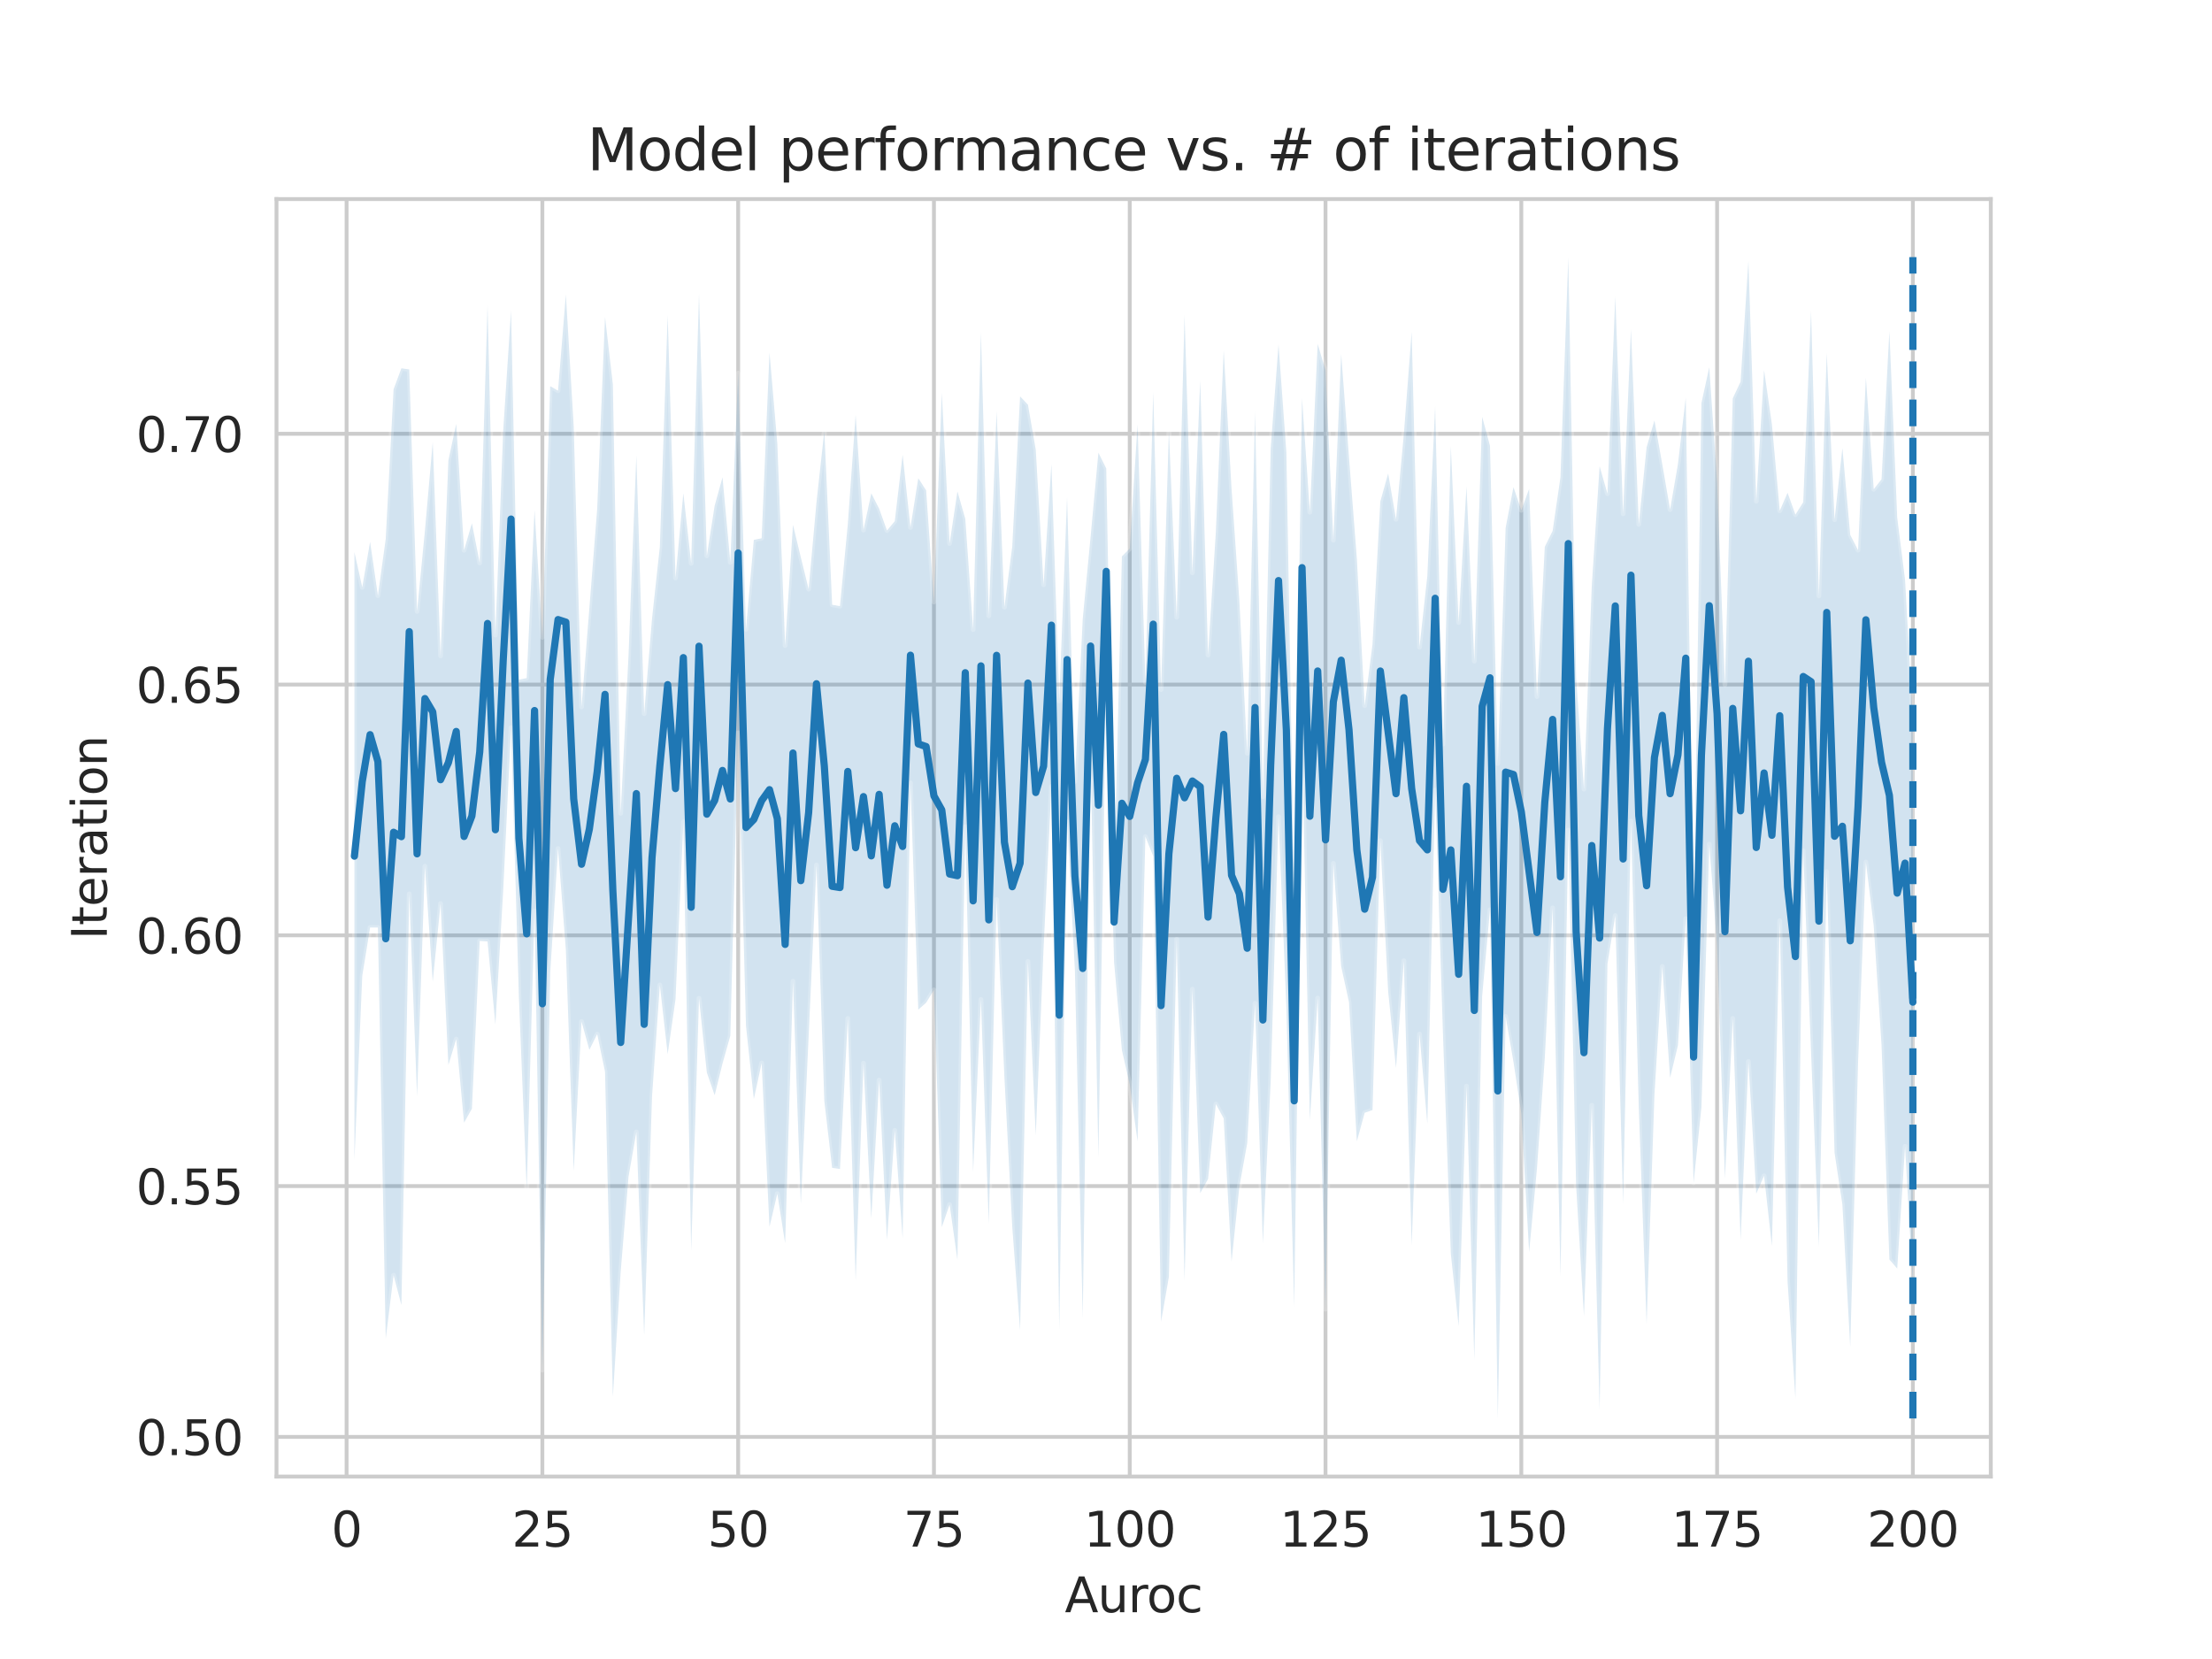 <?xml version="1.0" encoding="utf-8" standalone="no"?>
<!DOCTYPE svg PUBLIC "-//W3C//DTD SVG 1.1//EN"
  "http://www.w3.org/Graphics/SVG/1.1/DTD/svg11.dtd">
<svg height="345.6pt" version="1.1" viewBox="0 0 460.8 345.6" width="460.8pt" xmlns="http://www.w3.org/2000/svg" xmlns:xlink="http://www.w3.org/1999/xlink">
 <defs>
  <style type="text/css">*{stroke-linecap:butt;stroke-linejoin:round;}</style>
 </defs>
 <g id="figure_1">
  <g id="patch_1">
   <path d="M 0 345.6 
L 460.8 345.6 
L 460.8 0 
L 0 0 
z
" style="fill:#ffffff;"/>
  </g>
  <g id="axes_1">
   <g id="patch_2">
    <path d="M 57.6 307.584 
L 414.72 307.584 
L 414.72 41.472 
L 57.6 41.472 
z
" style="fill:#ffffff;"/>
   </g>
   <g id="matplotlib.axis_1">
    <g id="xtick_1">
     <g id="line2d_1">
      <path clip-path="url(#pdb5ec28e63)" d="M 72.201 307.584 
L 72.201 41.472 
" style="fill:none;stroke:#cccccc;stroke-linecap:round;stroke-width:0.8;"/>
     </g>
     <g id="text_1">
      <!-- 0 -->
      <g style="fill:#262626;" transform="translate(69.02 322.182)scale(0.1 -0.1)">
       <defs>
        <path d="M 2034 4250 
Q 1547 4250 1301 3770 
Q 1056 3291 1056 2328 
Q 1056 1369 1301 889 
Q 1547 409 2034 409 
Q 2525 409 2770 889 
Q 3016 1369 3016 2328 
Q 3016 3291 2770 3770 
Q 2525 4250 2034 4250 
z
M 2034 4750 
Q 2819 4750 3233 4129 
Q 3647 3509 3647 2328 
Q 3647 1150 3233 529 
Q 2819 -91 2034 -91 
Q 1250 -91 836 529 
Q 422 1150 422 2328 
Q 422 3509 836 4129 
Q 1250 4750 2034 4750 
z
" id="DejaVuSans-30" transform="scale(0.016)"/>
       </defs>
       <use xlink:href="#DejaVuSans-30"/>
      </g>
     </g>
    </g>
    <g id="xtick_2">
     <g id="line2d_2">
      <path clip-path="url(#pdb5ec28e63)" d="M 112.987 307.584 
L 112.987 41.472 
" style="fill:none;stroke:#cccccc;stroke-linecap:round;stroke-width:0.8;"/>
     </g>
     <g id="text_2">
      <!-- 25 -->
      <g style="fill:#262626;" transform="translate(106.625 322.182)scale(0.1 -0.1)">
       <defs>
        <path d="M 1228 531 
L 3431 531 
L 3431 0 
L 469 0 
L 469 531 
Q 828 903 1448 1529 
Q 2069 2156 2228 2338 
Q 2531 2678 2651 2914 
Q 2772 3150 2772 3378 
Q 2772 3750 2511 3984 
Q 2250 4219 1831 4219 
Q 1534 4219 1204 4116 
Q 875 4013 500 3803 
L 500 4441 
Q 881 4594 1212 4672 
Q 1544 4750 1819 4750 
Q 2544 4750 2975 4387 
Q 3406 4025 3406 3419 
Q 3406 3131 3298 2873 
Q 3191 2616 2906 2266 
Q 2828 2175 2409 1742 
Q 1991 1309 1228 531 
z
" id="DejaVuSans-32" transform="scale(0.016)"/>
        <path d="M 691 4666 
L 3169 4666 
L 3169 4134 
L 1269 4134 
L 1269 2991 
Q 1406 3038 1543 3061 
Q 1681 3084 1819 3084 
Q 2600 3084 3056 2656 
Q 3513 2228 3513 1497 
Q 3513 744 3044 326 
Q 2575 -91 1722 -91 
Q 1428 -91 1123 -41 
Q 819 9 494 109 
L 494 744 
Q 775 591 1075 516 
Q 1375 441 1709 441 
Q 2250 441 2565 725 
Q 2881 1009 2881 1497 
Q 2881 1984 2565 2268 
Q 2250 2553 1709 2553 
Q 1456 2553 1204 2497 
Q 953 2441 691 2322 
L 691 4666 
z
" id="DejaVuSans-35" transform="scale(0.016)"/>
       </defs>
       <use xlink:href="#DejaVuSans-32"/>
       <use x="63.623" xlink:href="#DejaVuSans-35"/>
      </g>
     </g>
    </g>
    <g id="xtick_3">
     <g id="line2d_3">
      <path clip-path="url(#pdb5ec28e63)" d="M 153.773 307.584 
L 153.773 41.472 
" style="fill:none;stroke:#cccccc;stroke-linecap:round;stroke-width:0.8;"/>
     </g>
     <g id="text_3">
      <!-- 50 -->
      <g style="fill:#262626;" transform="translate(147.41 322.182)scale(0.1 -0.1)">
       <use xlink:href="#DejaVuSans-35"/>
       <use x="63.623" xlink:href="#DejaVuSans-30"/>
      </g>
     </g>
    </g>
    <g id="xtick_4">
     <g id="line2d_4">
      <path clip-path="url(#pdb5ec28e63)" d="M 194.559 307.584 
L 194.559 41.472 
" style="fill:none;stroke:#cccccc;stroke-linecap:round;stroke-width:0.8;"/>
     </g>
     <g id="text_4">
      <!-- 75 -->
      <g style="fill:#262626;" transform="translate(188.196 322.182)scale(0.1 -0.1)">
       <defs>
        <path d="M 525 4666 
L 3525 4666 
L 3525 4397 
L 1831 0 
L 1172 0 
L 2766 4134 
L 525 4134 
L 525 4666 
z
" id="DejaVuSans-37" transform="scale(0.016)"/>
       </defs>
       <use xlink:href="#DejaVuSans-37"/>
       <use x="63.623" xlink:href="#DejaVuSans-35"/>
      </g>
     </g>
    </g>
    <g id="xtick_5">
     <g id="line2d_5">
      <path clip-path="url(#pdb5ec28e63)" d="M 235.344 307.584 
L 235.344 41.472 
" style="fill:none;stroke:#cccccc;stroke-linecap:round;stroke-width:0.8;"/>
     </g>
     <g id="text_5">
      <!-- 100 -->
      <g style="fill:#262626;" transform="translate(225.801 322.182)scale(0.1 -0.1)">
       <defs>
        <path d="M 794 531 
L 1825 531 
L 1825 4091 
L 703 3866 
L 703 4441 
L 1819 4666 
L 2450 4666 
L 2450 531 
L 3481 531 
L 3481 0 
L 794 0 
L 794 531 
z
" id="DejaVuSans-31" transform="scale(0.016)"/>
       </defs>
       <use xlink:href="#DejaVuSans-31"/>
       <use x="63.623" xlink:href="#DejaVuSans-30"/>
       <use x="127.246" xlink:href="#DejaVuSans-30"/>
      </g>
     </g>
    </g>
    <g id="xtick_6">
     <g id="line2d_6">
      <path clip-path="url(#pdb5ec28e63)" d="M 276.13 307.584 
L 276.13 41.472 
" style="fill:none;stroke:#cccccc;stroke-linecap:round;stroke-width:0.8;"/>
     </g>
     <g id="text_6">
      <!-- 125 -->
      <g style="fill:#262626;" transform="translate(266.586 322.182)scale(0.1 -0.1)">
       <use xlink:href="#DejaVuSans-31"/>
       <use x="63.623" xlink:href="#DejaVuSans-32"/>
       <use x="127.246" xlink:href="#DejaVuSans-35"/>
      </g>
     </g>
    </g>
    <g id="xtick_7">
     <g id="line2d_7">
      <path clip-path="url(#pdb5ec28e63)" d="M 316.916 307.584 
L 316.916 41.472 
" style="fill:none;stroke:#cccccc;stroke-linecap:round;stroke-width:0.8;"/>
     </g>
     <g id="text_7">
      <!-- 150 -->
      <g style="fill:#262626;" transform="translate(307.372 322.182)scale(0.1 -0.1)">
       <use xlink:href="#DejaVuSans-31"/>
       <use x="63.623" xlink:href="#DejaVuSans-35"/>
       <use x="127.246" xlink:href="#DejaVuSans-30"/>
      </g>
     </g>
    </g>
    <g id="xtick_8">
     <g id="line2d_8">
      <path clip-path="url(#pdb5ec28e63)" d="M 357.702 307.584 
L 357.702 41.472 
" style="fill:none;stroke:#cccccc;stroke-linecap:round;stroke-width:0.8;"/>
     </g>
     <g id="text_8">
      <!-- 175 -->
      <g style="fill:#262626;" transform="translate(348.158 322.182)scale(0.1 -0.1)">
       <use xlink:href="#DejaVuSans-31"/>
       <use x="63.623" xlink:href="#DejaVuSans-37"/>
       <use x="127.246" xlink:href="#DejaVuSans-35"/>
      </g>
     </g>
    </g>
    <g id="xtick_9">
     <g id="line2d_9">
      <path clip-path="url(#pdb5ec28e63)" d="M 398.487 307.584 
L 398.487 41.472 
" style="fill:none;stroke:#cccccc;stroke-linecap:round;stroke-width:0.8;"/>
     </g>
     <g id="text_9">
      <!-- 200 -->
      <g style="fill:#262626;" transform="translate(388.944 322.182)scale(0.1 -0.1)">
       <use xlink:href="#DejaVuSans-32"/>
       <use x="63.623" xlink:href="#DejaVuSans-30"/>
       <use x="127.246" xlink:href="#DejaVuSans-30"/>
      </g>
     </g>
    </g>
    <g id="text_10">
     <!-- Auroc -->
     <g style="fill:#262626;" transform="translate(221.819 335.861)scale(0.1 -0.1)">
      <defs>
       <path d="M 2188 4044 
L 1331 1722 
L 3047 1722 
L 2188 4044 
z
M 1831 4666 
L 2547 4666 
L 4325 0 
L 3669 0 
L 3244 1197 
L 1141 1197 
L 716 0 
L 50 0 
L 1831 4666 
z
" id="DejaVuSans-41" transform="scale(0.016)"/>
       <path d="M 544 1381 
L 544 3500 
L 1119 3500 
L 1119 1403 
Q 1119 906 1312 657 
Q 1506 409 1894 409 
Q 2359 409 2629 706 
Q 2900 1003 2900 1516 
L 2900 3500 
L 3475 3500 
L 3475 0 
L 2900 0 
L 2900 538 
Q 2691 219 2414 64 
Q 2138 -91 1772 -91 
Q 1169 -91 856 284 
Q 544 659 544 1381 
z
M 1991 3584 
L 1991 3584 
z
" id="DejaVuSans-75" transform="scale(0.016)"/>
       <path d="M 2631 2963 
Q 2534 3019 2420 3045 
Q 2306 3072 2169 3072 
Q 1681 3072 1420 2755 
Q 1159 2438 1159 1844 
L 1159 0 
L 581 0 
L 581 3500 
L 1159 3500 
L 1159 2956 
Q 1341 3275 1631 3429 
Q 1922 3584 2338 3584 
Q 2397 3584 2469 3576 
Q 2541 3569 2628 3553 
L 2631 2963 
z
" id="DejaVuSans-72" transform="scale(0.016)"/>
       <path d="M 1959 3097 
Q 1497 3097 1228 2736 
Q 959 2375 959 1747 
Q 959 1119 1226 758 
Q 1494 397 1959 397 
Q 2419 397 2687 759 
Q 2956 1122 2956 1747 
Q 2956 2369 2687 2733 
Q 2419 3097 1959 3097 
z
M 1959 3584 
Q 2709 3584 3137 3096 
Q 3566 2609 3566 1747 
Q 3566 888 3137 398 
Q 2709 -91 1959 -91 
Q 1206 -91 779 398 
Q 353 888 353 1747 
Q 353 2609 779 3096 
Q 1206 3584 1959 3584 
z
" id="DejaVuSans-6f" transform="scale(0.016)"/>
       <path d="M 3122 3366 
L 3122 2828 
Q 2878 2963 2633 3030 
Q 2388 3097 2138 3097 
Q 1578 3097 1268 2742 
Q 959 2388 959 1747 
Q 959 1106 1268 751 
Q 1578 397 2138 397 
Q 2388 397 2633 464 
Q 2878 531 3122 666 
L 3122 134 
Q 2881 22 2623 -34 
Q 2366 -91 2075 -91 
Q 1284 -91 818 406 
Q 353 903 353 1747 
Q 353 2603 823 3093 
Q 1294 3584 2113 3584 
Q 2378 3584 2631 3529 
Q 2884 3475 3122 3366 
z
" id="DejaVuSans-63" transform="scale(0.016)"/>
      </defs>
      <use xlink:href="#DejaVuSans-41"/>
      <use x="68.408" xlink:href="#DejaVuSans-75"/>
      <use x="131.787" xlink:href="#DejaVuSans-72"/>
      <use x="170.65" xlink:href="#DejaVuSans-6f"/>
      <use x="231.832" xlink:href="#DejaVuSans-63"/>
     </g>
    </g>
   </g>
   <g id="matplotlib.axis_2">
    <g id="ytick_1">
     <g id="line2d_10">
      <path clip-path="url(#pdb5ec28e63)" d="M 57.6 299.327 
L 414.72 299.327 
" style="fill:none;stroke:#cccccc;stroke-linecap:round;stroke-width:0.8;"/>
     </g>
     <g id="text_11">
      <!-- 0.50 -->
      <g style="fill:#262626;" transform="translate(28.334 303.126)scale(0.1 -0.1)">
       <defs>
        <path d="M 684 794 
L 1344 794 
L 1344 0 
L 684 0 
L 684 794 
z
" id="DejaVuSans-2e" transform="scale(0.016)"/>
       </defs>
       <use xlink:href="#DejaVuSans-30"/>
       <use x="63.623" xlink:href="#DejaVuSans-2e"/>
       <use x="95.41" xlink:href="#DejaVuSans-35"/>
       <use x="159.033" xlink:href="#DejaVuSans-30"/>
      </g>
     </g>
    </g>
    <g id="ytick_2">
     <g id="line2d_11">
      <path clip-path="url(#pdb5ec28e63)" d="M 57.6 247.086 
L 414.72 247.086 
" style="fill:none;stroke:#cccccc;stroke-linecap:round;stroke-width:0.8;"/>
     </g>
     <g id="text_12">
      <!-- 0.55 -->
      <g style="fill:#262626;" transform="translate(28.334 250.886)scale(0.1 -0.1)">
       <use xlink:href="#DejaVuSans-30"/>
       <use x="63.623" xlink:href="#DejaVuSans-2e"/>
       <use x="95.41" xlink:href="#DejaVuSans-35"/>
       <use x="159.033" xlink:href="#DejaVuSans-35"/>
      </g>
     </g>
    </g>
    <g id="ytick_3">
     <g id="line2d_12">
      <path clip-path="url(#pdb5ec28e63)" d="M 57.6 194.846 
L 414.72 194.846 
" style="fill:none;stroke:#cccccc;stroke-linecap:round;stroke-width:0.8;"/>
     </g>
     <g id="text_13">
      <!-- 0.60 -->
      <g style="fill:#262626;" transform="translate(28.334 198.645)scale(0.1 -0.1)">
       <defs>
        <path d="M 2113 2584 
Q 1688 2584 1439 2293 
Q 1191 2003 1191 1497 
Q 1191 994 1439 701 
Q 1688 409 2113 409 
Q 2538 409 2786 701 
Q 3034 994 3034 1497 
Q 3034 2003 2786 2293 
Q 2538 2584 2113 2584 
z
M 3366 4563 
L 3366 3988 
Q 3128 4100 2886 4159 
Q 2644 4219 2406 4219 
Q 1781 4219 1451 3797 
Q 1122 3375 1075 2522 
Q 1259 2794 1537 2939 
Q 1816 3084 2150 3084 
Q 2853 3084 3261 2657 
Q 3669 2231 3669 1497 
Q 3669 778 3244 343 
Q 2819 -91 2113 -91 
Q 1303 -91 875 529 
Q 447 1150 447 2328 
Q 447 3434 972 4092 
Q 1497 4750 2381 4750 
Q 2619 4750 2861 4703 
Q 3103 4656 3366 4563 
z
" id="DejaVuSans-36" transform="scale(0.016)"/>
       </defs>
       <use xlink:href="#DejaVuSans-30"/>
       <use x="63.623" xlink:href="#DejaVuSans-2e"/>
       <use x="95.41" xlink:href="#DejaVuSans-36"/>
       <use x="159.033" xlink:href="#DejaVuSans-30"/>
      </g>
     </g>
    </g>
    <g id="ytick_4">
     <g id="line2d_13">
      <path clip-path="url(#pdb5ec28e63)" d="M 57.6 142.606 
L 414.72 142.606 
" style="fill:none;stroke:#cccccc;stroke-linecap:round;stroke-width:0.8;"/>
     </g>
     <g id="text_14">
      <!-- 0.65 -->
      <g style="fill:#262626;" transform="translate(28.334 146.405)scale(0.1 -0.1)">
       <use xlink:href="#DejaVuSans-30"/>
       <use x="63.623" xlink:href="#DejaVuSans-2e"/>
       <use x="95.41" xlink:href="#DejaVuSans-36"/>
       <use x="159.033" xlink:href="#DejaVuSans-35"/>
      </g>
     </g>
    </g>
    <g id="ytick_5">
     <g id="line2d_14">
      <path clip-path="url(#pdb5ec28e63)" d="M 57.6 90.365 
L 414.72 90.365 
" style="fill:none;stroke:#cccccc;stroke-linecap:round;stroke-width:0.8;"/>
     </g>
     <g id="text_15">
      <!-- 0.70 -->
      <g style="fill:#262626;" transform="translate(28.334 94.164)scale(0.1 -0.1)">
       <use xlink:href="#DejaVuSans-30"/>
       <use x="63.623" xlink:href="#DejaVuSans-2e"/>
       <use x="95.41" xlink:href="#DejaVuSans-37"/>
       <use x="159.033" xlink:href="#DejaVuSans-30"/>
      </g>
     </g>
    </g>
    <g id="text_16">
     <!-- Iteration -->
     <g style="fill:#262626;" transform="translate(22.255 195.737)rotate(-90)scale(0.1 -0.1)">
      <defs>
       <path d="M 628 4666 
L 1259 4666 
L 1259 0 
L 628 0 
L 628 4666 
z
" id="DejaVuSans-49" transform="scale(0.016)"/>
       <path d="M 1172 4494 
L 1172 3500 
L 2356 3500 
L 2356 3053 
L 1172 3053 
L 1172 1153 
Q 1172 725 1289 603 
Q 1406 481 1766 481 
L 2356 481 
L 2356 0 
L 1766 0 
Q 1100 0 847 248 
Q 594 497 594 1153 
L 594 3053 
L 172 3053 
L 172 3500 
L 594 3500 
L 594 4494 
L 1172 4494 
z
" id="DejaVuSans-74" transform="scale(0.016)"/>
       <path d="M 3597 1894 
L 3597 1613 
L 953 1613 
Q 991 1019 1311 708 
Q 1631 397 2203 397 
Q 2534 397 2845 478 
Q 3156 559 3463 722 
L 3463 178 
Q 3153 47 2828 -22 
Q 2503 -91 2169 -91 
Q 1331 -91 842 396 
Q 353 884 353 1716 
Q 353 2575 817 3079 
Q 1281 3584 2069 3584 
Q 2775 3584 3186 3129 
Q 3597 2675 3597 1894 
z
M 3022 2063 
Q 3016 2534 2758 2815 
Q 2500 3097 2075 3097 
Q 1594 3097 1305 2825 
Q 1016 2553 972 2059 
L 3022 2063 
z
" id="DejaVuSans-65" transform="scale(0.016)"/>
       <path d="M 2194 1759 
Q 1497 1759 1228 1600 
Q 959 1441 959 1056 
Q 959 750 1161 570 
Q 1363 391 1709 391 
Q 2188 391 2477 730 
Q 2766 1069 2766 1631 
L 2766 1759 
L 2194 1759 
z
M 3341 1997 
L 3341 0 
L 2766 0 
L 2766 531 
Q 2569 213 2275 61 
Q 1981 -91 1556 -91 
Q 1019 -91 701 211 
Q 384 513 384 1019 
Q 384 1609 779 1909 
Q 1175 2209 1959 2209 
L 2766 2209 
L 2766 2266 
Q 2766 2663 2505 2880 
Q 2244 3097 1772 3097 
Q 1472 3097 1187 3025 
Q 903 2953 641 2809 
L 641 3341 
Q 956 3463 1253 3523 
Q 1550 3584 1831 3584 
Q 2591 3584 2966 3190 
Q 3341 2797 3341 1997 
z
" id="DejaVuSans-61" transform="scale(0.016)"/>
       <path d="M 603 3500 
L 1178 3500 
L 1178 0 
L 603 0 
L 603 3500 
z
M 603 4863 
L 1178 4863 
L 1178 4134 
L 603 4134 
L 603 4863 
z
" id="DejaVuSans-69" transform="scale(0.016)"/>
       <path d="M 3513 2113 
L 3513 0 
L 2938 0 
L 2938 2094 
Q 2938 2591 2744 2837 
Q 2550 3084 2163 3084 
Q 1697 3084 1428 2787 
Q 1159 2491 1159 1978 
L 1159 0 
L 581 0 
L 581 3500 
L 1159 3500 
L 1159 2956 
Q 1366 3272 1645 3428 
Q 1925 3584 2291 3584 
Q 2894 3584 3203 3211 
Q 3513 2838 3513 2113 
z
" id="DejaVuSans-6e" transform="scale(0.016)"/>
      </defs>
      <use xlink:href="#DejaVuSans-49"/>
      <use x="29.492" xlink:href="#DejaVuSans-74"/>
      <use x="68.701" xlink:href="#DejaVuSans-65"/>
      <use x="130.225" xlink:href="#DejaVuSans-72"/>
      <use x="171.338" xlink:href="#DejaVuSans-61"/>
      <use x="232.617" xlink:href="#DejaVuSans-74"/>
      <use x="271.826" xlink:href="#DejaVuSans-69"/>
      <use x="299.609" xlink:href="#DejaVuSans-6f"/>
      <use x="360.791" xlink:href="#DejaVuSans-6e"/>
     </g>
    </g>
   </g>
   <g id="PolyCollection_1">
    <defs>
     <path d="M 73.833 -230.571 
L 73.833 -103.922 
L 75.464 -142.301 
L 77.096 -152.389 
L 78.727 -152.377 
L 80.358 -66.748 
L 81.99 -79.952 
L 83.621 -73.738 
L 85.253 -159.396 
L 86.884 -117.224 
L 88.516 -165.165 
L 90.147 -141.104 
L 91.778 -157.367 
L 93.41 -123.753 
L 95.041 -129.139 
L 96.673 -111.721 
L 98.304 -114.63 
L 99.936 -149.591 
L 101.567 -149.48 
L 103.198 -132.198 
L 104.83 -160.278 
L 106.461 -194.011 
L 108.093 -137.947 
L 109.724 -97.798 
L 111.356 -155.838 
L 112.987 -60.162 
L 114.618 -142.966 
L 116.25 -168.843 
L 117.881 -147.747 
L 119.513 -101.658 
L 121.144 -132.792 
L 122.776 -126.91 
L 124.407 -130.177 
L 126.038 -122.349 
L 127.67 -54.608 
L 129.301 -80.688 
L 130.933 -100.486 
L 132.564 -109.798 
L 134.196 -67.483 
L 135.827 -117.164 
L 137.458 -140.404 
L 139.09 -126.015 
L 140.721 -137.442 
L 142.353 -174.362 
L 143.984 -84.961 
L 145.616 -137.636 
L 147.247 -122.177 
L 148.879 -117.454 
L 150.51 -124.042 
L 152.141 -129.848 
L 153.773 -192.923 
L 155.404 -131.914 
L 157.036 -116.652 
L 158.667 -124.162 
L 160.299 -90.029 
L 161.93 -96.941 
L 163.561 -86.599 
L 165.193 -141.192 
L 166.824 -94.796 
L 168.456 -129.792 
L 170.087 -165.4 
L 171.719 -116.277 
L 173.35 -102.317 
L 174.981 -102.088 
L 176.613 -133.453 
L 178.244 -78.86 
L 179.876 -124.118 
L 181.507 -91.787 
L 183.139 -120.601 
L 184.77 -87.305 
L 186.401 -110.117 
L 188.033 -87.666 
L 189.664 -182.508 
L 191.296 -135.276 
L 192.927 -136.714 
L 194.559 -139.378 
L 196.19 -89.956 
L 197.821 -94.667 
L 199.453 -83.136 
L 201.084 -173.393 
L 202.716 -101.428 
L 204.347 -137.392 
L 205.979 -90.638 
L 207.61 -158.223 
L 209.241 -121.171 
L 210.873 -90.008 
L 212.504 -68.521 
L 214.136 -145.319 
L 215.767 -109.114 
L 217.399 -148.179 
L 219.03 -181.797 
L 220.661 -68.638 
L 222.293 -174.399 
L 223.924 -143.388 
L 225.556 -71.048 
L 227.187 -188.311 
L 228.819 -104.445 
L 230.45 -205.138 
L 232.081 -145.181 
L 233.713 -126.841 
L 235.344 -119.726 
L 236.976 -107.838 
L 238.607 -171.323 
L 240.239 -167.237 
L 241.87 -70.26 
L 243.501 -79.642 
L 245.133 -149.918 
L 246.764 -78.813 
L 248.396 -139.539 
L 250.027 -97.061 
L 251.659 -99.985 
L 253.29 -115.607 
L 254.921 -112.609 
L 256.553 -82.786 
L 258.184 -98.441 
L 259.816 -107.45 
L 261.447 -136.587 
L 263.079 -86.596 
L 264.71 -120.403 
L 266.341 -175.476 
L 267.973 -135.663 
L 269.604 -73.412 
L 271.236 -192.033 
L 272.867 -112.24 
L 274.499 -137.69 
L 276.13 -72.881 
L 277.761 -165.747 
L 279.393 -144.28 
L 281.024 -136.838 
L 282.656 -107.843 
L 284.287 -113.788 
L 285.919 -114.362 
L 287.55 -170.479 
L 289.181 -139.029 
L 290.813 -123.097 
L 292.444 -145.456 
L 294.076 -86.169 
L 295.707 -130.181 
L 297.339 -111.508 
L 298.97 -181.015 
L 300.601 -130.091 
L 302.233 -84.429 
L 303.864 -69.35 
L 305.496 -119.33 
L 307.127 -62.324 
L 308.759 -138.118 
L 310.39 -156.068 
L 312.021 -50.112 
L 313.653 -133.864 
L 315.284 -124.396 
L 316.916 -113.686 
L 318.547 -84.795 
L 320.179 -102.205 
L 321.81 -125.288 
L 323.441 -156.468 
L 325.073 -79.738 
L 326.704 -172.683 
L 328.336 -98.636 
L 329.967 -71.407 
L 331.599 -115.357 
L 333.23 -51.92 
L 334.862 -144.811 
L 336.493 -154.876 
L 338.124 -94.765 
L 339.756 -174.542 
L 341.387 -115.03 
L 343.019 -69.766 
L 344.65 -117.591 
L 346.282 -144.284 
L 347.913 -121.081 
L 349.544 -127.82 
L 351.176 -154.221 
L 352.807 -99.197 
L 354.439 -114.95 
L 356.07 -169.749 
L 357.702 -148.696 
L 359.333 -100.066 
L 360.964 -133.443 
L 362.596 -87.313 
L 364.227 -124.466 
L 365.859 -96.936 
L 367.49 -100.664 
L 369.122 -86.031 
L 370.753 -153.805 
L 372.384 -78.644 
L 374.016 -54.276 
L 375.647 -168.365 
L 377.279 -126.358 
L 378.91 -85.95 
L 380.542 -164.002 
L 382.173 -105.449 
L 383.804 -94.701 
L 385.436 -65.053 
L 387.067 -124.289 
L 388.699 -166.01 
L 390.33 -152.741 
L 391.962 -127.824 
L 393.593 -83.226 
L 395.224 -81.336 
L 396.856 -106.786 
L 398.487 -78.03 
L 398.487 -195.64 
L 398.487 -195.64 
L 396.856 -224.799 
L 395.224 -237.763 
L 393.593 -276.601 
L 391.962 -245.76 
L 390.33 -243.676 
L 388.699 -266.962 
L 387.067 -230.99 
L 385.436 -234.173 
L 383.804 -252.241 
L 382.173 -237.334 
L 380.542 -272.037 
L 378.91 -221.469 
L 377.279 -280.818 
L 375.647 -240.977 
L 374.016 -238.388 
L 372.384 -242.936 
L 370.753 -239.198 
L 369.122 -257.159 
L 367.49 -268.48 
L 365.859 -241.183 
L 364.227 -291.244 
L 362.596 -266.078 
L 360.964 -262.608 
L 359.333 -202.957 
L 357.702 -245.111 
L 356.07 -269.092 
L 354.439 -261.613 
L 352.807 -151.595 
L 351.176 -262.757 
L 349.544 -248.89 
L 347.913 -239.44 
L 346.282 -248.867 
L 344.65 -258.007 
L 343.019 -252.411 
L 341.387 -236.36 
L 339.756 -277.008 
L 338.124 -238.554 
L 336.493 -283.866 
L 334.862 -242.745 
L 333.23 -248.459 
L 331.599 -223.562 
L 329.967 -181.207 
L 328.336 -204.425 
L 326.704 -292.032 
L 325.073 -246.169 
L 323.441 -234.989 
L 321.81 -231.683 
L 320.179 -200.499 
L 318.547 -243.76 
L 316.916 -239.296 
L 315.284 -244.113 
L 313.653 -235.646 
L 312.021 -186.555 
L 310.39 -252.726 
L 308.759 -258.79 
L 307.127 -207.875 
L 305.496 -244.278 
L 303.864 -215.929 
L 302.233 -252.659 
L 300.601 -190.602 
L 298.97 -260.927 
L 297.339 -225.607 
L 295.707 -210.779 
L 294.076 -276.475 
L 292.444 -255.076 
L 290.813 -237.419 
L 289.181 -246.957 
L 287.55 -241.142 
L 285.919 -211.376 
L 284.287 -198.611 
L 282.656 -229.21 
L 281.024 -250.265 
L 279.393 -271.848 
L 277.761 -233.071 
L 276.13 -268.405 
L 274.499 -273.95 
L 272.867 -238.89 
L 271.236 -262.666 
L 269.604 -159.137 
L 267.973 -251.316 
L 266.341 -273.832 
L 264.71 -252.167 
L 263.079 -179.637 
L 261.447 -259.831 
L 259.816 -188.678 
L 258.184 -220.406 
L 256.553 -243.725 
L 254.921 -272.61 
L 253.29 -234.856 
L 251.659 -209.123 
L 250.027 -266.35 
L 248.396 -226.267 
L 246.764 -279.998 
L 245.133 -217.025 
L 243.501 -255.84 
L 241.87 -201.953 
L 240.239 -263.917 
L 238.607 -203.456 
L 236.976 -257.193 
L 235.344 -231.323 
L 233.713 -229.69 
L 232.081 -161.858 
L 230.45 -248.011 
L 228.819 -251.296 
L 227.187 -233.717 
L 225.556 -216.657 
L 223.924 -182.815 
L 222.293 -241.981 
L 220.661 -199.607 
L 219.03 -248.94 
L 217.399 -223.782 
L 215.767 -251.903 
L 214.136 -261.302 
L 212.504 -263.025 
L 210.873 -231.76 
L 209.241 -219.12 
L 207.61 -259.939 
L 205.979 -217.311 
L 204.347 -276.374 
L 202.716 -214.442 
L 201.084 -237.522 
L 199.453 -243.219 
L 197.821 -232.382 
L 196.19 -263.768 
L 194.559 -220.198 
L 192.927 -243.444 
L 191.296 -245.982 
L 189.664 -235.711 
L 188.033 -250.863 
L 186.401 -237.03 
L 184.77 -235.081 
L 183.139 -239.633 
L 181.507 -242.827 
L 179.876 -235.18 
L 178.244 -259.161 
L 176.613 -236.334 
L 174.981 -219.324 
L 173.35 -219.619 
L 171.719 -255.792 
L 170.087 -240.926 
L 168.456 -222.863 
L 166.824 -229.49 
L 165.193 -236.266 
L 163.561 -211.122 
L 161.93 -253.168 
L 160.299 -272.169 
L 158.667 -233.469 
L 157.036 -233.134 
L 155.404 -214.507 
L 153.773 -267.884 
L 152.141 -228.462 
L 150.51 -246.159 
L 148.879 -240.246 
L 147.247 -229.81 
L 145.616 -284.327 
L 143.984 -228.239 
L 142.353 -242.844 
L 140.721 -225.205 
L 139.09 -279.929 
L 137.458 -231.687 
L 135.827 -216.675 
L 134.196 -196.94 
L 132.564 -250.752 
L 130.933 -209.052 
L 129.301 -176.178 
L 127.67 -265.504 
L 126.038 -279.552 
L 124.407 -239.581 
L 122.776 -218.876 
L 121.144 -198.337 
L 119.513 -256.712 
L 117.881 -284.252 
L 116.25 -264.217 
L 114.618 -265.144 
L 112.987 -212.832 
L 111.356 -239.325 
L 109.724 -204.335 
L 108.093 -204.024 
L 106.461 -280.917 
L 104.83 -255.901 
L 103.198 -213.301 
L 101.567 -281.956 
L 99.936 -228.328 
L 98.304 -236.581 
L 96.673 -230.975 
L 95.041 -257.309 
L 93.41 -249.688 
L 91.778 -208.976 
L 90.147 -253.508 
L 88.516 -234.988 
L 86.884 -218.237 
L 85.253 -268.639 
L 83.621 -268.881 
L 81.99 -264.503 
L 80.358 -233.341 
L 78.727 -221.515 
L 77.096 -232.725 
L 75.464 -223.251 
L 73.833 -230.571 
z
" id="mdbf375dacc" style="stroke:#ffffff;stroke-opacity:0.2;"/>
    </defs>
    <g clip-path="url(#pdb5ec28e63)">
     <use style="fill:#1f77b4;fill-opacity:0.2;stroke:#ffffff;stroke-opacity:0.2;" x="0" xlink:href="#mdbf375dacc" y="345.6"/>
    </g>
   </g>
   <g id="LineCollection_1">
    <path clip-path="url(#pdb5ec28e63)" d="M 398.487 295.488 
L 398.487 53.568 
" style="fill:none;stroke:#1f77b4;stroke-dasharray:5.55,2.4;stroke-dashoffset:0;stroke-width:1.5;"/>
   </g>
   <g id="line2d_15">
    <path clip-path="url(#pdb5ec28e63)" d="M 73.833 178.354 
L 75.464 162.824 
L 77.096 153.043 
L 78.727 158.654 
L 80.358 195.556 
L 81.99 173.373 
L 83.621 174.291 
L 85.253 131.582 
L 86.884 177.87 
L 88.516 145.524 
L 90.147 148.294 
L 91.778 162.428 
L 93.41 158.88 
L 95.041 152.376 
L 96.673 174.252 
L 98.304 169.995 
L 99.936 156.64 
L 101.567 129.882 
L 103.198 172.85 
L 104.83 137.51 
L 106.461 108.136 
L 108.093 174.615 
L 109.724 194.533 
L 111.356 148.019 
L 112.987 209.103 
L 114.618 141.545 
L 116.25 129.07 
L 117.881 129.601 
L 119.513 166.415 
L 121.144 180.036 
L 122.776 172.707 
L 124.407 160.721 
L 126.038 144.649 
L 127.67 185.544 
L 129.301 217.167 
L 132.564 165.325 
L 134.196 213.388 
L 135.827 178.68 
L 137.458 159.554 
L 139.09 142.628 
L 140.721 164.277 
L 142.353 136.997 
L 143.984 189 
L 145.616 134.618 
L 147.247 169.607 
L 148.879 166.75 
L 150.51 160.499 
L 152.141 166.445 
L 153.773 115.196 
L 155.404 172.389 
L 157.036 170.707 
L 158.667 166.785 
L 160.299 164.501 
L 161.93 170.545 
L 163.561 196.74 
L 165.193 156.871 
L 166.824 183.457 
L 168.456 169.272 
L 170.087 142.437 
L 171.719 159.565 
L 173.35 184.632 
L 174.981 184.894 
L 176.613 160.707 
L 178.244 176.589 
L 179.876 165.951 
L 181.507 178.293 
L 183.139 165.483 
L 184.77 184.407 
L 186.401 172.027 
L 188.033 176.336 
L 189.664 136.491 
L 191.296 154.971 
L 192.927 155.521 
L 194.559 165.812 
L 196.19 168.738 
L 197.821 182.076 
L 199.453 182.423 
L 201.084 140.142 
L 202.716 187.665 
L 204.347 138.717 
L 205.979 191.626 
L 207.61 136.519 
L 209.241 175.455 
L 210.873 184.716 
L 212.504 179.827 
L 214.136 142.29 
L 215.767 165.092 
L 217.399 159.62 
L 219.03 130.232 
L 220.661 211.477 
L 222.293 137.41 
L 223.924 182.499 
L 225.556 201.747 
L 227.187 134.586 
L 228.819 167.73 
L 230.45 119.025 
L 232.081 192.081 
L 233.713 167.334 
L 235.344 170.076 
L 236.976 163.085 
L 238.607 158.211 
L 240.239 130.023 
L 241.87 209.494 
L 243.501 177.859 
L 245.133 162.128 
L 246.764 166.195 
L 248.396 162.697 
L 250.027 163.894 
L 251.659 191.046 
L 253.29 170.368 
L 254.921 152.991 
L 256.553 182.345 
L 258.184 186.177 
L 259.816 197.536 
L 261.447 147.391 
L 263.079 212.484 
L 264.71 159.315 
L 266.341 120.946 
L 267.973 152.111 
L 269.604 229.325 
L 271.236 118.25 
L 272.867 170.035 
L 274.499 139.78 
L 276.13 174.957 
L 277.761 146.191 
L 279.393 137.536 
L 281.024 152.049 
L 282.656 177.074 
L 284.287 189.401 
L 285.919 182.731 
L 287.55 139.789 
L 290.813 165.342 
L 292.444 145.334 
L 294.076 164.278 
L 295.707 175.12 
L 297.339 177.043 
L 298.97 124.629 
L 300.601 185.254 
L 302.233 177.056 
L 303.864 202.961 
L 305.496 163.796 
L 307.127 210.501 
L 308.759 147.146 
L 310.39 141.203 
L 312.021 227.267 
L 313.653 160.845 
L 315.284 161.345 
L 316.916 169.109 
L 320.179 194.248 
L 321.81 167.115 
L 323.441 149.872 
L 325.073 182.646 
L 326.704 113.242 
L 328.336 194.07 
L 329.967 219.293 
L 331.599 176.14 
L 333.23 195.41 
L 334.862 151.822 
L 336.493 126.229 
L 338.124 178.94 
L 339.756 119.825 
L 341.387 169.905 
L 343.019 184.512 
L 344.65 157.801 
L 346.282 149.025 
L 347.913 165.339 
L 349.544 157.245 
L 351.176 137.111 
L 352.807 220.204 
L 354.439 157.319 
L 356.07 126.18 
L 357.702 148.697 
L 359.333 194.088 
L 360.964 147.575 
L 362.596 168.904 
L 364.227 137.745 
L 365.859 176.541 
L 367.49 161.028 
L 369.122 174.005 
L 370.753 149.099 
L 372.384 184.81 
L 374.016 199.268 
L 375.647 140.929 
L 377.279 142.012 
L 378.91 191.891 
L 380.542 127.581 
L 382.173 174.208 
L 383.804 172.129 
L 385.436 195.987 
L 387.067 167.96 
L 388.699 129.114 
L 390.33 147.391 
L 391.962 158.808 
L 393.593 165.687 
L 395.224 186.051 
L 396.856 179.807 
L 398.487 208.765 
L 398.487 208.765 
" style="fill:none;stroke:#1f77b4;stroke-linecap:round;stroke-width:1.5;"/>
   </g>
   <g id="patch_3">
    <path d="M 57.6 307.584 
L 57.6 41.472 
" style="fill:none;stroke:#cccccc;stroke-linecap:square;stroke-linejoin:miter;stroke-width:0.8;"/>
   </g>
   <g id="patch_4">
    <path d="M 414.72 307.584 
L 414.72 41.472 
" style="fill:none;stroke:#cccccc;stroke-linecap:square;stroke-linejoin:miter;stroke-width:0.8;"/>
   </g>
   <g id="patch_5">
    <path d="M 57.6 307.584 
L 414.72 307.584 
" style="fill:none;stroke:#cccccc;stroke-linecap:square;stroke-linejoin:miter;stroke-width:0.8;"/>
   </g>
   <g id="patch_6">
    <path d="M 57.6 41.472 
L 414.72 41.472 
" style="fill:none;stroke:#cccccc;stroke-linecap:square;stroke-linejoin:miter;stroke-width:0.8;"/>
   </g>
   <g id="text_17">
    <!-- Model performance vs. # of iterations -->
    <g style="fill:#262626;" transform="translate(122.315 35.472)scale(0.12 -0.12)">
     <defs>
      <path d="M 628 4666 
L 1569 4666 
L 2759 1491 
L 3956 4666 
L 4897 4666 
L 4897 0 
L 4281 0 
L 4281 4097 
L 3078 897 
L 2444 897 
L 1241 4097 
L 1241 0 
L 628 0 
L 628 4666 
z
" id="DejaVuSans-4d" transform="scale(0.016)"/>
      <path d="M 2906 2969 
L 2906 4863 
L 3481 4863 
L 3481 0 
L 2906 0 
L 2906 525 
Q 2725 213 2448 61 
Q 2172 -91 1784 -91 
Q 1150 -91 751 415 
Q 353 922 353 1747 
Q 353 2572 751 3078 
Q 1150 3584 1784 3584 
Q 2172 3584 2448 3432 
Q 2725 3281 2906 2969 
z
M 947 1747 
Q 947 1113 1208 752 
Q 1469 391 1925 391 
Q 2381 391 2643 752 
Q 2906 1113 2906 1747 
Q 2906 2381 2643 2742 
Q 2381 3103 1925 3103 
Q 1469 3103 1208 2742 
Q 947 2381 947 1747 
z
" id="DejaVuSans-64" transform="scale(0.016)"/>
      <path d="M 603 4863 
L 1178 4863 
L 1178 0 
L 603 0 
L 603 4863 
z
" id="DejaVuSans-6c" transform="scale(0.016)"/>
      <path id="DejaVuSans-20" transform="scale(0.016)"/>
      <path d="M 1159 525 
L 1159 -1331 
L 581 -1331 
L 581 3500 
L 1159 3500 
L 1159 2969 
Q 1341 3281 1617 3432 
Q 1894 3584 2278 3584 
Q 2916 3584 3314 3078 
Q 3713 2572 3713 1747 
Q 3713 922 3314 415 
Q 2916 -91 2278 -91 
Q 1894 -91 1617 61 
Q 1341 213 1159 525 
z
M 3116 1747 
Q 3116 2381 2855 2742 
Q 2594 3103 2138 3103 
Q 1681 3103 1420 2742 
Q 1159 2381 1159 1747 
Q 1159 1113 1420 752 
Q 1681 391 2138 391 
Q 2594 391 2855 752 
Q 3116 1113 3116 1747 
z
" id="DejaVuSans-70" transform="scale(0.016)"/>
      <path d="M 2375 4863 
L 2375 4384 
L 1825 4384 
Q 1516 4384 1395 4259 
Q 1275 4134 1275 3809 
L 1275 3500 
L 2222 3500 
L 2222 3053 
L 1275 3053 
L 1275 0 
L 697 0 
L 697 3053 
L 147 3053 
L 147 3500 
L 697 3500 
L 697 3744 
Q 697 4328 969 4595 
Q 1241 4863 1831 4863 
L 2375 4863 
z
" id="DejaVuSans-66" transform="scale(0.016)"/>
      <path d="M 3328 2828 
Q 3544 3216 3844 3400 
Q 4144 3584 4550 3584 
Q 5097 3584 5394 3201 
Q 5691 2819 5691 2113 
L 5691 0 
L 5113 0 
L 5113 2094 
Q 5113 2597 4934 2840 
Q 4756 3084 4391 3084 
Q 3944 3084 3684 2787 
Q 3425 2491 3425 1978 
L 3425 0 
L 2847 0 
L 2847 2094 
Q 2847 2600 2669 2842 
Q 2491 3084 2119 3084 
Q 1678 3084 1418 2786 
Q 1159 2488 1159 1978 
L 1159 0 
L 581 0 
L 581 3500 
L 1159 3500 
L 1159 2956 
Q 1356 3278 1631 3431 
Q 1906 3584 2284 3584 
Q 2666 3584 2933 3390 
Q 3200 3197 3328 2828 
z
" id="DejaVuSans-6d" transform="scale(0.016)"/>
      <path d="M 191 3500 
L 800 3500 
L 1894 563 
L 2988 3500 
L 3597 3500 
L 2284 0 
L 1503 0 
L 191 3500 
z
" id="DejaVuSans-76" transform="scale(0.016)"/>
      <path d="M 2834 3397 
L 2834 2853 
Q 2591 2978 2328 3040 
Q 2066 3103 1784 3103 
Q 1356 3103 1142 2972 
Q 928 2841 928 2578 
Q 928 2378 1081 2264 
Q 1234 2150 1697 2047 
L 1894 2003 
Q 2506 1872 2764 1633 
Q 3022 1394 3022 966 
Q 3022 478 2636 193 
Q 2250 -91 1575 -91 
Q 1294 -91 989 -36 
Q 684 19 347 128 
L 347 722 
Q 666 556 975 473 
Q 1284 391 1588 391 
Q 1994 391 2212 530 
Q 2431 669 2431 922 
Q 2431 1156 2273 1281 
Q 2116 1406 1581 1522 
L 1381 1569 
Q 847 1681 609 1914 
Q 372 2147 372 2553 
Q 372 3047 722 3315 
Q 1072 3584 1716 3584 
Q 2034 3584 2315 3537 
Q 2597 3491 2834 3397 
z
" id="DejaVuSans-73" transform="scale(0.016)"/>
      <path d="M 3272 2816 
L 2363 2816 
L 2100 1772 
L 3016 1772 
L 3272 2816 
z
M 2803 4594 
L 2478 3297 
L 3391 3297 
L 3719 4594 
L 4219 4594 
L 3897 3297 
L 4872 3297 
L 4872 2816 
L 3775 2816 
L 3519 1772 
L 4513 1772 
L 4513 1294 
L 3397 1294 
L 3072 0 
L 2572 0 
L 2894 1294 
L 1978 1294 
L 1656 0 
L 1153 0 
L 1478 1294 
L 494 1294 
L 494 1772 
L 1594 1772 
L 1856 2816 
L 850 2816 
L 850 3297 
L 1978 3297 
L 2297 4594 
L 2803 4594 
z
" id="DejaVuSans-23" transform="scale(0.016)"/>
     </defs>
     <use xlink:href="#DejaVuSans-4d"/>
     <use x="86.279" xlink:href="#DejaVuSans-6f"/>
     <use x="147.461" xlink:href="#DejaVuSans-64"/>
     <use x="210.938" xlink:href="#DejaVuSans-65"/>
     <use x="272.461" xlink:href="#DejaVuSans-6c"/>
     <use x="300.244" xlink:href="#DejaVuSans-20"/>
     <use x="332.031" xlink:href="#DejaVuSans-70"/>
     <use x="395.508" xlink:href="#DejaVuSans-65"/>
     <use x="457.031" xlink:href="#DejaVuSans-72"/>
     <use x="498.145" xlink:href="#DejaVuSans-66"/>
     <use x="533.35" xlink:href="#DejaVuSans-6f"/>
     <use x="594.531" xlink:href="#DejaVuSans-72"/>
     <use x="633.895" xlink:href="#DejaVuSans-6d"/>
     <use x="731.307" xlink:href="#DejaVuSans-61"/>
     <use x="792.586" xlink:href="#DejaVuSans-6e"/>
     <use x="855.965" xlink:href="#DejaVuSans-63"/>
     <use x="910.945" xlink:href="#DejaVuSans-65"/>
     <use x="972.469" xlink:href="#DejaVuSans-20"/>
     <use x="1004.256" xlink:href="#DejaVuSans-76"/>
     <use x="1063.436" xlink:href="#DejaVuSans-73"/>
     <use x="1115.535" xlink:href="#DejaVuSans-2e"/>
     <use x="1147.322" xlink:href="#DejaVuSans-20"/>
     <use x="1179.109" xlink:href="#DejaVuSans-23"/>
     <use x="1262.898" xlink:href="#DejaVuSans-20"/>
     <use x="1294.686" xlink:href="#DejaVuSans-6f"/>
     <use x="1355.867" xlink:href="#DejaVuSans-66"/>
     <use x="1391.072" xlink:href="#DejaVuSans-20"/>
     <use x="1422.859" xlink:href="#DejaVuSans-69"/>
     <use x="1450.643" xlink:href="#DejaVuSans-74"/>
     <use x="1489.852" xlink:href="#DejaVuSans-65"/>
     <use x="1551.375" xlink:href="#DejaVuSans-72"/>
     <use x="1592.488" xlink:href="#DejaVuSans-61"/>
     <use x="1653.768" xlink:href="#DejaVuSans-74"/>
     <use x="1692.977" xlink:href="#DejaVuSans-69"/>
     <use x="1720.76" xlink:href="#DejaVuSans-6f"/>
     <use x="1781.941" xlink:href="#DejaVuSans-6e"/>
     <use x="1845.32" xlink:href="#DejaVuSans-73"/>
    </g>
   </g>
  </g>
 </g>
 <defs>
  <clipPath id="pdb5ec28e63">
   <rect height="266.112" width="357.12" x="57.6" y="41.472"/>
  </clipPath>
 </defs>
</svg>
